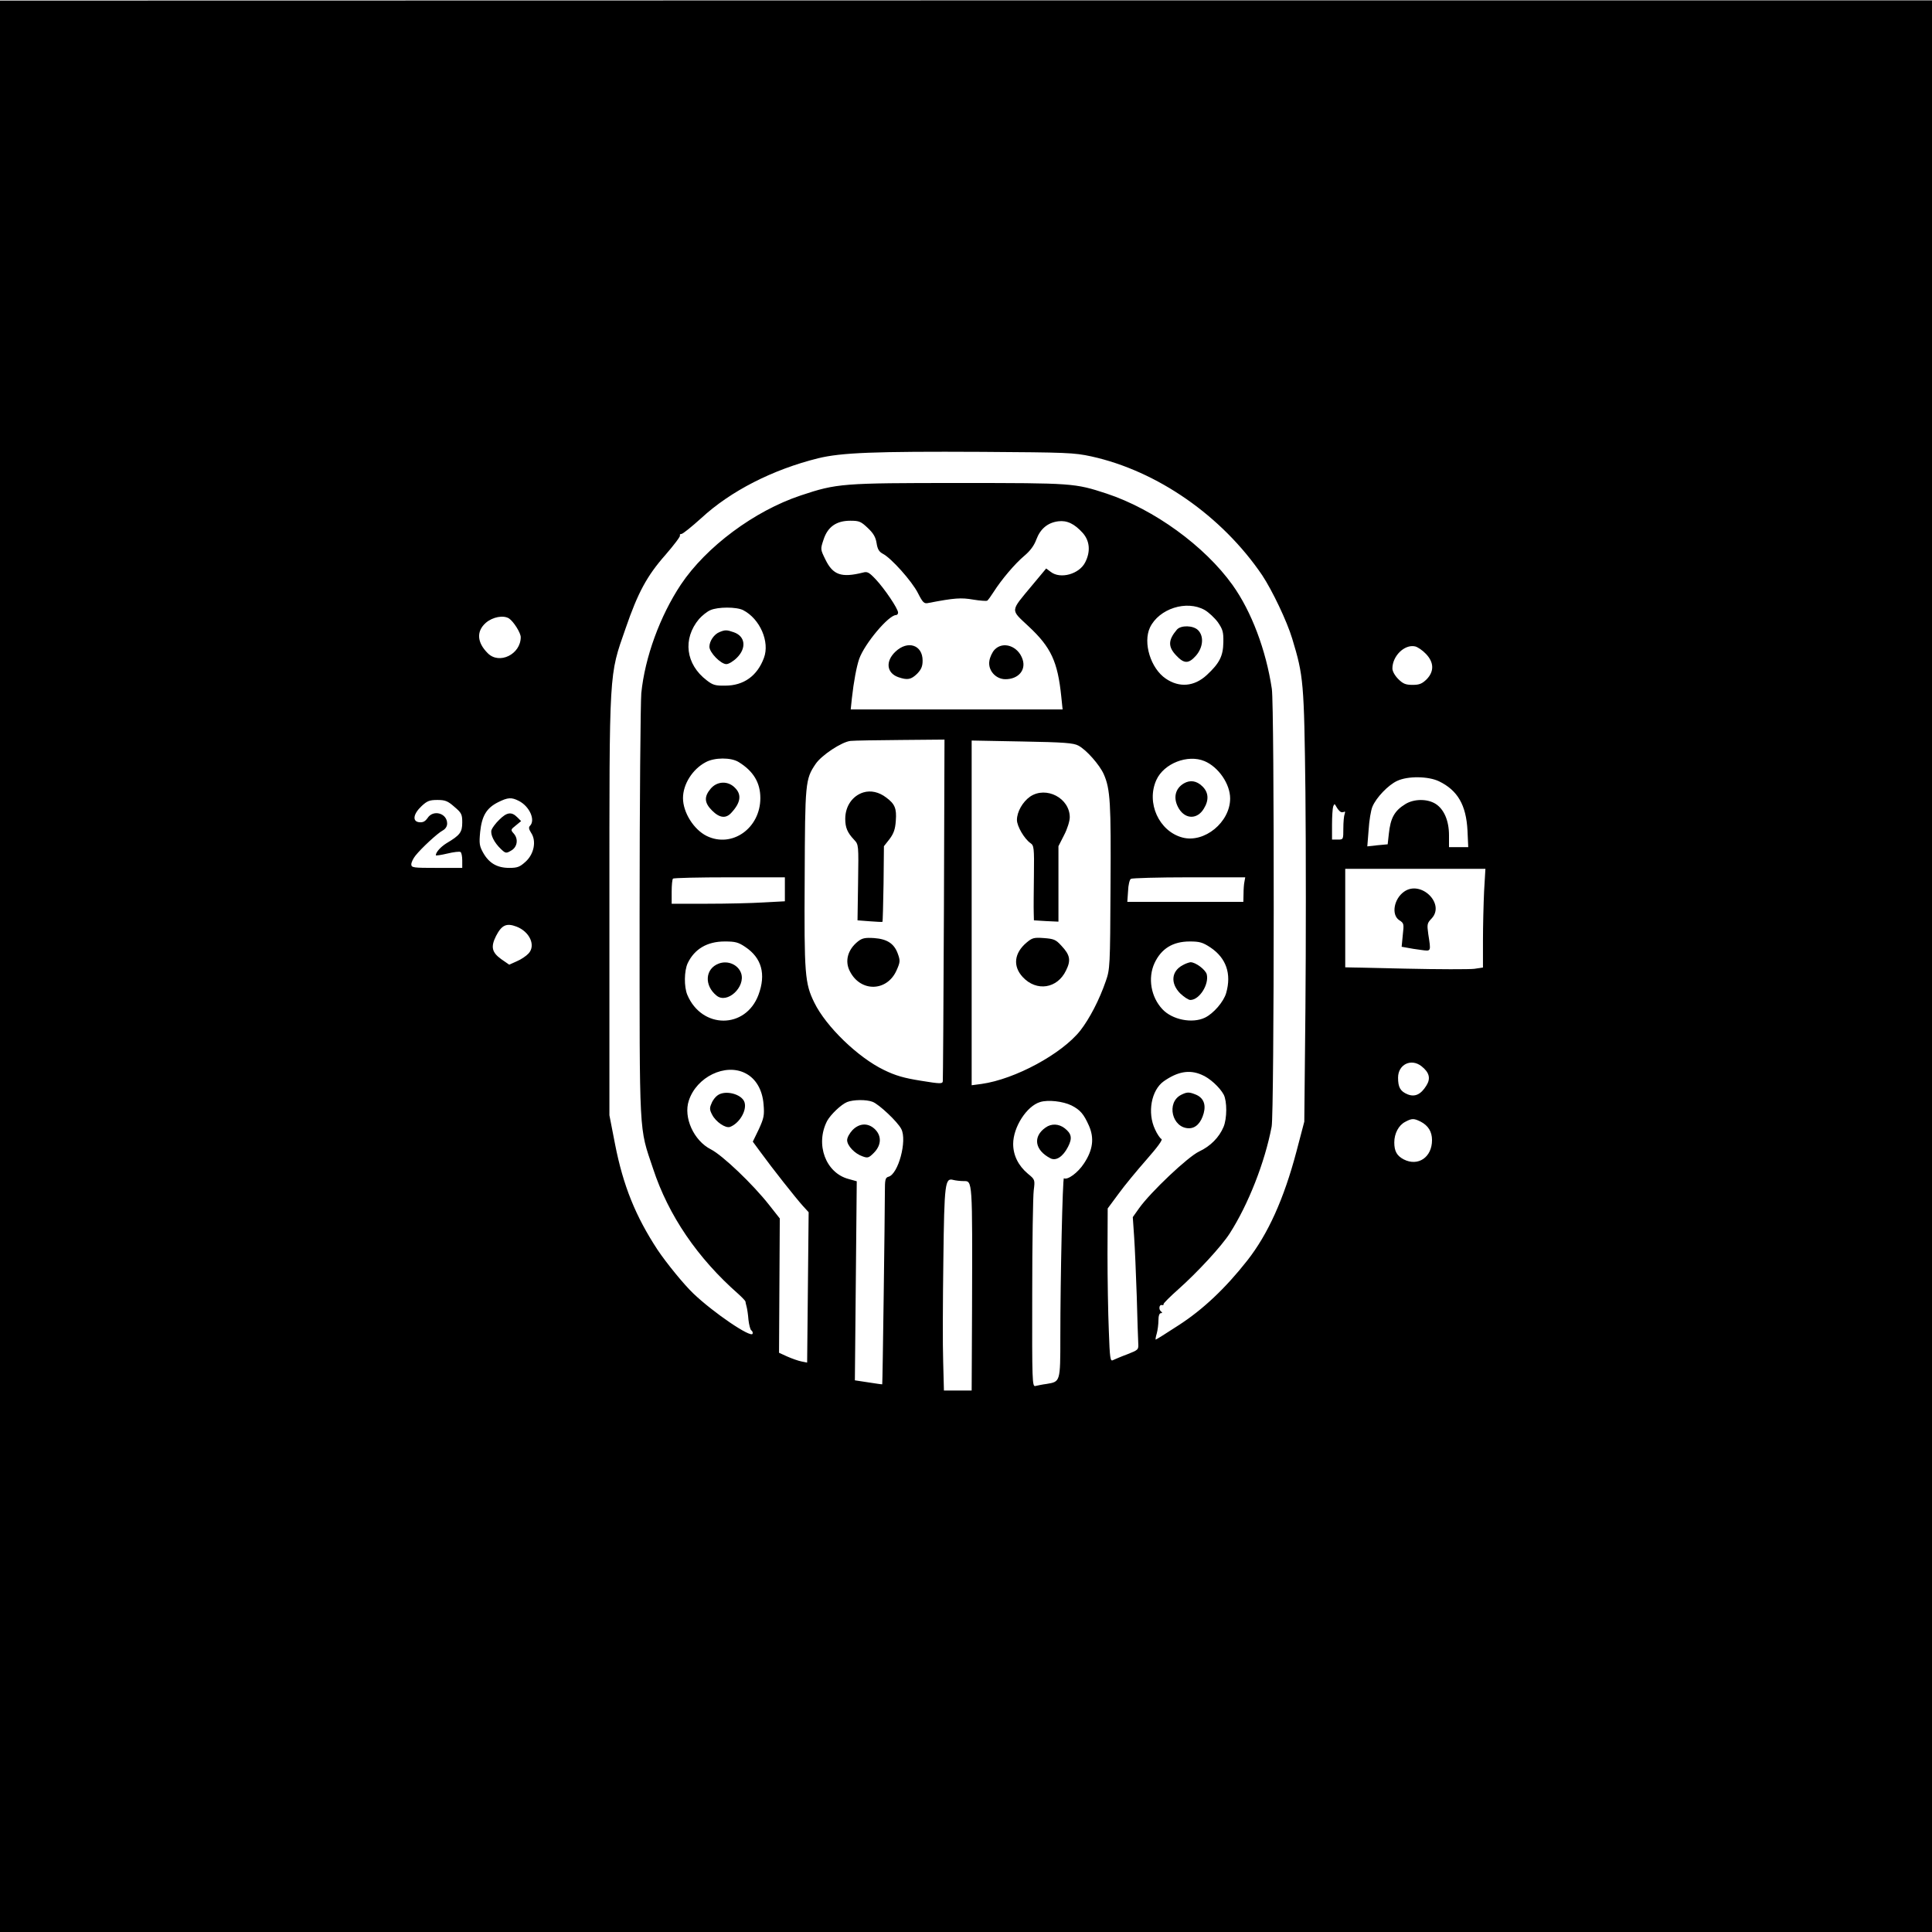 <?xml version="1.0" encoding="UTF-8"?>
<svg xmlns="http://www.w3.org/2000/svg" xmlns:xlink="http://www.w3.org/1999/xlink" width="200px" height="200px" viewBox="0 0 200 200" version="1.1">
<g id="surface1">
<path style=" stroke:none;fill-rule:nonzero;fill:rgb(0%,0%,0%);fill-opacity:1;" d="M 0 100.02 L 0 200 L 200 200 L 200 0.039 L 100 0.039 L 0 0.059 Z M 112.969 47.246 C 119.805 48.75 126.504 53.418 130.664 59.551 C 131.699 61.113 133.223 64.297 133.77 66.113 C 134.941 69.98 135 70.566 135.137 82.031 C 135.195 87.891 135.195 97.949 135.137 104.395 L 135.02 116.113 L 134.199 119.238 C 132.91 124.102 131.27 127.754 129.102 130.508 C 126.875 133.34 124.531 135.566 122.012 137.188 C 120.762 138.008 119.688 138.672 119.648 138.672 C 119.59 138.672 119.648 138.379 119.746 138.047 C 119.844 137.695 119.922 137.07 119.922 136.68 C 119.922 136.211 120.02 135.938 120.176 135.938 C 120.332 135.938 120.332 135.879 120.215 135.781 C 119.922 135.586 119.98 135.039 120.273 135.098 C 120.41 135.137 120.488 135.078 120.449 135 C 120.43 134.922 121.133 134.219 121.992 133.457 C 123.945 131.719 126.445 129.023 127.305 127.676 C 129.219 124.688 130.938 120.332 131.641 116.621 C 131.914 115.215 131.934 73.086 131.66 71.309 C 131.055 67.285 129.551 63.301 127.598 60.566 C 124.707 56.523 119.453 52.715 114.551 51.094 C 111.25 50.02 111.133 50 99.258 50 C 87.168 50 86.641 50.039 82.891 51.289 C 78.086 52.891 73.105 56.602 70.488 60.508 C 68.32 63.77 66.758 68.047 66.387 71.758 C 66.309 72.734 66.211 83.008 66.211 94.59 C 66.211 118.027 66.133 116.582 67.598 120.957 C 69.199 125.84 72.227 130.254 76.426 133.945 C 76.816 134.297 77.148 134.648 77.168 134.727 C 77.168 134.805 77.227 135.039 77.285 135.254 C 77.344 135.469 77.441 136.074 77.48 136.621 C 77.539 137.148 77.676 137.656 77.773 137.715 C 77.891 137.793 77.949 137.949 77.91 138.066 C 77.754 138.535 73.887 135.918 71.758 133.887 C 70.762 132.93 68.984 130.742 68.066 129.375 C 65.801 125.918 64.512 122.754 63.672 118.457 L 63.086 115.449 L 63.086 93.77 C 63.086 69.082 63.027 70.02 64.766 65.039 C 66.035 61.348 66.973 59.609 68.887 57.441 C 69.766 56.426 70.449 55.527 70.391 55.43 C 70.332 55.352 70.41 55.273 70.547 55.273 C 70.684 55.273 71.602 54.531 72.598 53.633 C 75.645 50.82 79.98 48.613 84.688 47.441 C 87.09 46.855 90.508 46.719 101.66 46.777 C 110.449 46.836 111.152 46.855 112.969 47.246 Z M 89.824 54.648 C 90.41 55.195 90.645 55.605 90.742 56.211 C 90.84 56.855 90.996 57.109 91.387 57.324 C 92.246 57.754 94.395 60.156 95.02 61.387 C 95.527 62.383 95.664 62.52 96.094 62.422 C 98.828 61.895 99.492 61.855 100.742 62.07 C 101.445 62.188 102.109 62.227 102.188 62.188 C 102.285 62.129 102.578 61.719 102.852 61.289 C 103.672 60 105.059 58.359 106.035 57.539 C 106.641 57.031 107.051 56.484 107.285 55.84 C 107.695 54.746 108.457 54.102 109.551 53.965 C 110.449 53.848 111.23 54.219 112.09 55.176 C 112.812 55.996 112.91 57.09 112.344 58.203 C 111.738 59.434 109.766 59.98 108.77 59.199 L 108.301 58.848 L 106.836 60.605 C 104.551 63.359 104.57 63.047 106.484 64.844 C 108.809 67.012 109.492 68.496 109.863 72.109 L 110 73.438 L 88.066 73.438 L 88.184 72.305 C 88.379 70.527 88.672 69.004 88.945 68.203 C 89.512 66.621 91.992 63.672 92.754 63.672 C 92.871 63.672 92.969 63.555 92.969 63.418 C 92.969 63.008 91.562 60.938 90.664 59.98 C 89.961 59.238 89.785 59.141 89.316 59.277 C 87.109 59.824 86.23 59.531 85.449 57.93 C 84.922 56.855 84.922 56.855 85.254 55.859 C 85.684 54.531 86.582 53.906 88.027 53.906 C 88.945 53.906 89.121 53.984 89.824 54.648 Z M 124.707 63.145 C 125.117 63.379 125.742 63.965 126.074 64.414 C 126.582 65.156 126.66 65.43 126.641 66.484 C 126.621 67.91 126.25 68.652 124.922 69.883 C 123.633 71.074 122.09 71.211 120.684 70.254 C 119.121 69.199 118.301 66.543 119.043 64.961 C 119.98 63.008 122.832 62.09 124.707 63.145 Z M 76.934 63.164 C 78.672 64.062 79.707 66.445 79.082 68.105 C 78.398 69.961 76.992 70.977 75.078 70.977 C 74.062 70.996 73.789 70.918 73.164 70.43 C 70.977 68.77 70.645 66.133 72.363 64.082 C 72.676 63.73 73.203 63.301 73.535 63.164 C 74.316 62.812 76.25 62.812 76.934 63.164 Z M 52.695 64.023 C 53.164 64.336 53.906 65.508 53.906 65.957 C 53.906 67.734 51.68 68.828 50.488 67.617 C 49.375 66.504 49.297 65.352 50.293 64.473 C 50.996 63.867 52.109 63.652 52.695 64.023 Z M 147.617 67.695 C 148.457 68.574 148.477 69.512 147.676 70.332 C 147.207 70.781 146.934 70.898 146.23 70.898 C 145.508 70.898 145.234 70.781 144.746 70.293 C 144.395 69.941 144.141 69.492 144.141 69.199 C 144.141 67.91 145.391 66.68 146.484 66.914 C 146.758 66.973 147.266 67.324 147.617 67.695 Z M 97.715 94.082 C 97.676 103.73 97.617 111.758 97.598 111.934 C 97.559 112.207 97.344 112.207 95.312 111.875 C 93.594 111.602 92.695 111.348 91.504 110.762 C 88.828 109.473 85.508 106.27 84.297 103.789 C 83.32 101.797 83.242 100.898 83.301 90.918 C 83.34 81.016 83.359 80.664 84.434 79.082 C 85.039 78.184 87.129 76.797 88.047 76.699 C 88.438 76.66 90.801 76.621 93.281 76.602 L 97.773 76.562 Z M 111.641 77.188 C 112.48 77.637 113.828 79.18 114.258 80.137 C 114.941 81.68 115.02 83.105 114.961 91.797 C 114.922 100.059 114.902 100.332 114.473 101.562 C 113.809 103.496 112.793 105.449 111.836 106.68 C 109.922 109.102 105.078 111.719 101.621 112.207 L 100.586 112.344 L 100.586 76.66 L 105.801 76.758 C 110.195 76.836 111.133 76.914 111.641 77.188 Z M 76.465 78.887 C 77.988 79.824 78.711 81.016 78.711 82.617 C 78.711 85.742 75.781 87.812 73.164 86.543 C 71.816 85.879 70.703 84.102 70.703 82.617 C 70.703 81.191 71.68 79.629 73.047 78.906 C 73.965 78.398 75.684 78.398 76.465 78.887 Z M 124.688 78.789 C 126.133 79.395 127.344 81.152 127.344 82.656 C 127.344 85.117 124.668 87.305 122.402 86.699 C 119.98 86.055 118.633 83.105 119.707 80.742 C 120.488 79.023 122.949 78.066 124.688 78.789 Z M 148.965 80.879 C 150.898 81.816 151.777 83.34 151.914 85.977 L 151.992 87.695 L 150 87.695 L 150 86.465 C 150 84.941 149.473 83.75 148.594 83.203 C 147.734 82.676 146.387 82.695 145.508 83.223 C 144.355 83.926 143.945 84.668 143.77 86.328 L 143.652 87.402 L 142.598 87.5 L 141.543 87.617 L 141.68 85.898 C 141.738 84.941 141.914 83.887 142.07 83.516 C 142.461 82.559 143.73 81.25 144.629 80.84 C 145.742 80.312 147.871 80.352 148.965 80.879 Z M 53.711 82.91 C 54.824 83.477 55.449 84.902 54.863 85.488 C 54.707 85.645 54.746 85.84 54.98 86.211 C 55.547 87.051 55.293 88.398 54.414 89.199 C 53.809 89.746 53.574 89.844 52.715 89.844 C 51.465 89.844 50.625 89.355 50.02 88.281 C 49.629 87.578 49.59 87.324 49.707 86.113 C 49.883 84.473 50.352 83.652 51.562 83.047 C 52.578 82.539 52.949 82.52 53.711 82.91 Z M 47.031 83.516 C 47.773 84.141 47.852 84.297 47.852 85.137 C 47.852 86.152 47.617 86.465 46.23 87.285 C 45.605 87.676 45.117 88.223 45.117 88.535 C 45.117 88.594 45.645 88.516 46.309 88.359 C 46.953 88.203 47.578 88.125 47.676 88.203 C 47.773 88.262 47.852 88.652 47.852 89.082 L 47.852 89.844 L 45.215 89.844 C 42.773 89.844 42.578 89.824 42.578 89.473 C 42.578 89.277 42.773 88.867 43.008 88.574 C 43.613 87.812 45.273 86.27 45.82 85.977 C 46.113 85.82 46.289 85.547 46.289 85.254 C 46.289 84.18 44.844 83.77 44.258 84.688 C 44.004 85.039 43.789 85.156 43.398 85.117 C 42.656 85.039 42.773 84.258 43.652 83.438 C 44.219 82.91 44.473 82.812 45.273 82.812 C 46.074 82.812 46.348 82.91 47.031 83.516 Z M 138.75 84.023 C 138.848 84.102 139.023 84.102 139.141 84.043 C 139.238 83.965 139.277 84.062 139.199 84.258 C 139.121 84.453 139.062 85.117 139.062 85.762 C 139.062 86.914 139.062 86.914 138.477 86.914 L 137.891 86.914 L 137.891 85.371 C 137.891 84.512 137.949 83.672 138.008 83.496 C 138.125 83.184 138.164 83.184 138.34 83.516 C 138.457 83.73 138.633 83.945 138.75 84.023 Z M 153.633 92.266 C 153.574 93.555 153.516 95.84 153.516 97.363 L 153.516 100.156 L 152.617 100.293 C 152.109 100.352 148.906 100.352 145.488 100.273 L 139.258 100.137 L 139.258 89.941 L 153.77 89.941 Z M 81.25 92.051 L 81.25 93.301 L 79.062 93.418 C 77.852 93.496 75.215 93.555 73.203 93.555 L 69.531 93.555 L 69.531 92.324 C 69.531 91.641 69.59 91.016 69.668 90.957 C 69.727 90.879 72.363 90.82 75.527 90.82 L 81.25 90.82 Z M 128.828 91.25 C 128.77 91.504 128.73 92.07 128.73 92.52 L 128.711 93.359 L 116.699 93.359 L 116.777 92.246 C 116.797 91.621 116.934 91.055 117.07 90.977 C 117.188 90.898 119.902 90.82 123.086 90.82 L 128.906 90.82 Z M 53.457 95.918 C 54.844 96.445 55.488 97.891 54.707 98.711 C 54.473 98.965 53.926 99.336 53.496 99.512 L 52.715 99.863 L 51.895 99.297 C 50.918 98.594 50.781 98.027 51.348 96.895 C 51.934 95.762 52.422 95.527 53.457 95.918 Z M 77.148 98.027 C 78.848 99.16 79.316 100.84 78.516 102.988 C 77.188 106.543 72.656 106.543 71.152 102.988 C 70.801 102.148 70.82 100.508 71.191 99.707 C 71.895 98.242 73.203 97.461 75.02 97.461 C 76.113 97.461 76.426 97.539 77.148 98.027 Z M 125.312 98.086 C 126.934 99.18 127.5 100.801 126.934 102.793 C 126.68 103.691 125.625 104.922 124.727 105.352 C 123.418 105.977 121.348 105.566 120.332 104.473 C 119.141 103.203 118.809 101.25 119.512 99.707 C 120.215 98.203 121.406 97.461 123.164 97.461 C 124.199 97.461 124.512 97.559 125.312 98.086 Z M 147.148 110.371 C 147.969 111.016 148.125 111.641 147.656 112.383 C 147.09 113.301 146.465 113.594 145.703 113.281 C 144.961 112.969 144.727 112.559 144.727 111.562 C 144.727 110.195 146.074 109.531 147.148 110.371 Z M 77.148 111.094 C 78.242 111.641 78.926 112.812 79.043 114.316 C 79.141 115.449 79.082 115.742 78.555 116.895 L 77.93 118.184 L 78.75 119.297 C 79.941 120.938 82.383 124.023 83.086 124.805 L 83.711 125.488 L 83.633 133.281 L 83.555 141.055 L 82.969 140.938 C 82.656 140.879 81.992 140.645 81.504 140.43 L 80.645 140.039 L 80.723 126.133 L 79.629 124.746 C 77.93 122.578 74.785 119.59 73.594 118.984 C 71.816 118.086 70.723 115.664 71.309 113.926 C 72.109 111.484 75.078 110.039 77.148 111.094 Z M 124.375 111.25 C 125.215 111.582 126.27 112.559 126.68 113.32 C 127.031 114.004 127.031 115.781 126.66 116.66 C 126.211 117.734 125.312 118.652 124.141 119.199 C 122.969 119.746 119.121 123.398 117.93 125.059 L 117.266 125.996 L 117.402 127.988 C 117.48 129.082 117.598 131.875 117.676 134.18 C 117.734 136.484 117.812 138.691 117.832 139.062 C 117.871 139.727 117.832 139.746 116.699 140.195 C 116.055 140.43 115.391 140.723 115.215 140.801 C 114.941 140.957 114.883 140.625 114.785 137.754 C 114.707 135.957 114.648 132.383 114.648 129.805 L 114.668 125.098 L 115.781 123.594 C 116.387 122.754 117.695 121.172 118.691 120.039 C 119.844 118.73 120.391 117.969 120.234 117.91 C 120.098 117.852 119.785 117.402 119.57 116.914 C 118.75 115.195 119.18 112.852 120.469 111.934 C 121.895 110.938 123.105 110.703 124.375 111.25 Z M 90.332 114.062 C 90.996 114.316 92.93 116.133 93.301 116.875 C 93.926 118.066 92.988 121.562 91.973 121.816 C 91.641 121.914 91.602 122.109 91.602 123.418 C 91.602 125.605 91.367 143.262 91.328 143.301 C 91.309 143.32 90.664 143.223 89.902 143.105 L 88.496 142.891 L 88.594 132.578 L 88.691 122.285 L 87.852 122.051 C 85.469 121.426 84.375 118.457 85.625 116.035 C 85.996 115.371 87.07 114.336 87.695 114.082 C 88.34 113.828 89.688 113.809 90.332 114.062 Z M 110.918 114.434 C 111.836 114.902 112.188 115.332 112.715 116.504 C 113.301 117.812 113.145 119.043 112.207 120.449 C 111.582 121.406 110.508 122.188 110.137 121.973 C 110 121.875 109.766 132.344 109.766 138.398 C 109.766 143.066 109.766 143.027 108.359 143.262 C 107.891 143.32 107.363 143.438 107.188 143.477 C 106.855 143.574 106.836 143.027 106.855 133.945 C 106.855 128.652 106.934 123.828 107.012 123.223 C 107.148 122.129 107.148 122.109 106.406 121.504 C 105.41 120.664 104.883 119.59 104.883 118.418 C 104.883 116.68 106.289 114.492 107.676 114.082 C 108.496 113.828 110.039 114.004 110.918 114.434 Z M 147.07 116.113 C 147.852 116.523 148.242 117.148 148.242 118.027 C 148.242 119.805 146.797 120.781 145.312 120.02 C 144.609 119.648 144.336 119.18 144.336 118.262 C 144.336 117.344 144.785 116.484 145.469 116.133 C 146.152 115.762 146.367 115.762 147.07 116.113 Z M 99.746 122.266 C 100.684 122.266 100.664 121.992 100.625 135.586 L 100.586 143.945 L 97.715 143.945 L 97.637 140.957 C 97.578 139.336 97.598 134.609 97.656 130.469 C 97.754 122.402 97.832 121.914 98.691 122.148 C 98.926 122.207 99.395 122.266 99.746 122.266 Z M 99.746 122.266 "/>
<path style=" stroke:none;fill-rule:nonzero;fill:rgb(0%,0%,0%);fill-opacity:1;" d="M 92.695 67.461 C 91.641 68.457 91.777 69.668 92.988 70.098 C 93.945 70.43 94.316 70.352 94.941 69.746 C 95.371 69.297 95.508 68.984 95.508 68.379 C 95.508 66.758 93.965 66.25 92.695 67.461 Z M 92.695 67.461 "/>
<path style=" stroke:none;fill-rule:nonzero;fill:rgb(0%,0%,0%);fill-opacity:1;" d="M 102.949 67.266 C 102.715 67.52 102.48 68.027 102.422 68.398 C 102.246 69.375 103.066 70.312 104.082 70.312 C 105.41 70.312 106.23 69.375 105.859 68.262 C 105.41 66.875 103.828 66.328 102.949 67.266 Z M 102.949 67.266 "/>
<path style=" stroke:none;fill-rule:nonzero;fill:rgb(0%,0%,0%);fill-opacity:1;" d="M 121.836 65.176 C 120.918 66.25 120.898 66.953 121.758 67.852 C 122.578 68.73 123.047 68.73 123.809 67.871 C 124.551 67.012 124.648 65.859 124.023 65.234 C 123.516 64.727 122.246 64.707 121.836 65.176 Z M 121.836 65.176 "/>
<path style=" stroke:none;fill-rule:nonzero;fill:rgb(0%,0%,0%);fill-opacity:1;" d="M 74.492 65.43 C 73.926 65.645 73.438 66.367 73.438 66.953 C 73.438 67.539 74.609 68.75 75.195 68.75 C 75.43 68.75 75.918 68.457 76.289 68.086 C 77.305 67.07 77.148 65.859 75.957 65.449 C 75.234 65.195 75.059 65.195 74.492 65.43 Z M 74.492 65.43 "/>
<path style=" stroke:none;fill-rule:nonzero;fill:rgb(0%,0%,0%);fill-opacity:1;" d="M 89.375 82.031 C 88.242 82.383 87.5 83.457 87.5 84.766 C 87.5 85.664 87.715 86.191 88.418 86.934 C 88.887 87.441 88.887 87.441 88.828 91.348 L 88.77 95.273 L 90.039 95.371 C 90.742 95.43 91.328 95.449 91.348 95.43 C 91.387 95.41 91.426 93.633 91.465 91.484 L 91.504 87.598 L 92.09 86.855 C 92.52 86.27 92.676 85.84 92.734 84.961 C 92.832 83.691 92.637 83.223 91.738 82.559 C 90.996 81.992 90.156 81.797 89.375 82.031 Z M 89.375 82.031 "/>
<path style=" stroke:none;fill-rule:nonzero;fill:rgb(0%,0%,0%);fill-opacity:1;" d="M 88.809 97.461 C 87.754 98.301 87.422 99.512 87.988 100.566 C 89.102 102.734 91.836 102.656 92.812 100.449 C 93.184 99.609 93.203 99.453 92.949 98.75 C 92.578 97.695 91.855 97.207 90.488 97.109 C 89.551 97.051 89.258 97.109 88.809 97.461 Z M 88.809 97.461 "/>
<path style=" stroke:none;fill-rule:nonzero;fill:rgb(0%,0%,0%);fill-opacity:1;" d="M 106.641 82.461 C 105.859 83.008 105.273 84.043 105.273 84.883 C 105.273 85.527 106.035 86.836 106.68 87.285 C 107.031 87.52 107.07 87.773 107.031 90.605 C 107.012 92.285 106.992 94.023 107.012 94.473 L 107.031 95.273 L 108.301 95.352 L 109.57 95.41 L 109.57 87.598 L 110.156 86.445 C 110.488 85.82 110.742 84.98 110.742 84.609 C 110.742 82.617 108.301 81.348 106.641 82.461 Z M 106.641 82.461 "/>
<path style=" stroke:none;fill-rule:nonzero;fill:rgb(0%,0%,0%);fill-opacity:1;" d="M 106.289 97.559 C 104.98 98.652 104.824 100.02 105.879 101.152 C 107.305 102.676 109.453 102.344 110.352 100.469 C 110.879 99.414 110.781 98.867 109.883 97.91 C 109.297 97.266 109.102 97.188 108.066 97.109 C 107.031 97.031 106.855 97.09 106.289 97.559 Z M 106.289 97.559 "/>
<path style=" stroke:none;fill-rule:nonzero;fill:rgb(0%,0%,0%);fill-opacity:1;" d="M 73.555 81.66 C 72.871 82.48 72.91 83.105 73.711 83.906 C 74.492 84.688 75.156 84.766 75.723 84.121 C 76.68 83.086 76.797 82.246 76.074 81.543 C 75.352 80.801 74.219 80.859 73.555 81.66 Z M 73.555 81.66 "/>
<path style=" stroke:none;fill-rule:nonzero;fill:rgb(0%,0%,0%);fill-opacity:1;" d="M 122.559 81.094 C 121.621 81.641 121.406 82.676 122.051 83.73 C 122.734 84.824 123.945 84.824 124.609 83.73 C 125.176 82.832 125.117 82.012 124.453 81.387 C 123.867 80.82 123.203 80.723 122.559 81.094 Z M 122.559 81.094 "/>
<path style=" stroke:none;fill-rule:nonzero;fill:rgb(0%,0%,0%);fill-opacity:1;" d="M 51.68 84.863 C 51.309 85.215 50.957 85.703 50.879 85.918 C 50.742 86.387 51.152 87.227 51.855 87.891 C 52.324 88.34 52.402 88.359 52.891 88.066 C 53.555 87.715 53.691 86.855 53.184 86.289 C 52.852 85.918 52.852 85.879 53.398 85.449 L 53.945 85 L 53.535 84.59 C 52.949 84.004 52.461 84.082 51.68 84.863 Z M 51.68 84.863 "/>
<path style=" stroke:none;fill-rule:nonzero;fill:rgb(0%,0%,0%);fill-opacity:1;" d="M 145.352 92.305 C 144.297 93.047 144.004 94.688 144.844 95.254 C 145.332 95.566 145.352 95.625 145.215 96.797 L 145.098 98.008 L 145.645 98.105 C 145.938 98.164 146.602 98.281 147.129 98.34 C 148.164 98.477 148.145 98.555 147.852 96.68 C 147.715 95.684 147.734 95.566 148.203 95.078 C 149.629 93.555 147.09 91.074 145.352 92.305 Z M 145.352 92.305 "/>
<path style=" stroke:none;fill-rule:nonzero;fill:rgb(0%,0%,0%);fill-opacity:1;" d="M 74.414 99.746 C 72.988 100.273 72.871 102.012 74.18 103.066 C 75.273 103.965 77.207 102.168 76.719 100.742 C 76.406 99.863 75.352 99.395 74.414 99.746 Z M 74.414 99.746 "/>
<path style=" stroke:none;fill-rule:nonzero;fill:rgb(0%,0%,0%);fill-opacity:1;" d="M 122.422 99.922 C 121.25 100.547 121.152 101.797 122.168 102.832 C 122.559 103.203 123.027 103.516 123.223 103.516 C 124.16 103.516 125.176 101.914 124.922 100.859 C 124.785 100.371 123.77 99.609 123.242 99.609 C 123.086 99.629 122.715 99.746 122.422 99.922 Z M 122.422 99.922 "/>
<path style=" stroke:none;fill-rule:nonzero;fill:rgb(0%,0%,0%);fill-opacity:1;" d="M 74.297 113.379 C 74.062 113.535 73.77 113.906 73.652 114.238 C 73.438 114.707 73.457 114.902 73.73 115.41 C 74.102 116.133 75.098 116.816 75.566 116.66 C 76.523 116.309 77.344 114.961 77.07 114.102 C 76.797 113.262 75.098 112.812 74.297 113.379 Z M 74.297 113.379 "/>
<path style=" stroke:none;fill-rule:nonzero;fill:rgb(0%,0%,0%);fill-opacity:1;" d="M 122.266 113.34 C 120.703 114.141 121.328 116.797 123.086 116.797 C 123.789 116.797 124.336 116.23 124.609 115.234 C 124.863 114.277 124.551 113.594 123.711 113.281 C 123.066 113.027 122.852 113.047 122.266 113.34 Z M 122.266 113.34 "/>
<path style=" stroke:none;fill-rule:nonzero;fill:rgb(0%,0%,0%);fill-opacity:1;" d="M 88.262 116.973 C 87.949 117.305 87.695 117.754 87.695 118.027 C 87.695 118.594 88.477 119.434 89.297 119.707 C 89.824 119.902 89.941 119.863 90.449 119.355 C 91.27 118.535 91.289 117.539 90.508 116.836 C 89.824 116.23 88.965 116.27 88.262 116.973 Z M 88.262 116.973 "/>
<path style=" stroke:none;fill-rule:nonzero;fill:rgb(0%,0%,0%);fill-opacity:1;" d="M 108.242 116.719 C 106.895 117.656 107.109 119.062 108.73 119.902 C 109.316 120.215 110.039 119.746 110.566 118.711 C 111.016 117.832 110.938 117.363 110.215 116.797 C 109.609 116.328 108.848 116.289 108.242 116.719 Z M 108.242 116.719 "/>
</g>
</svg>

